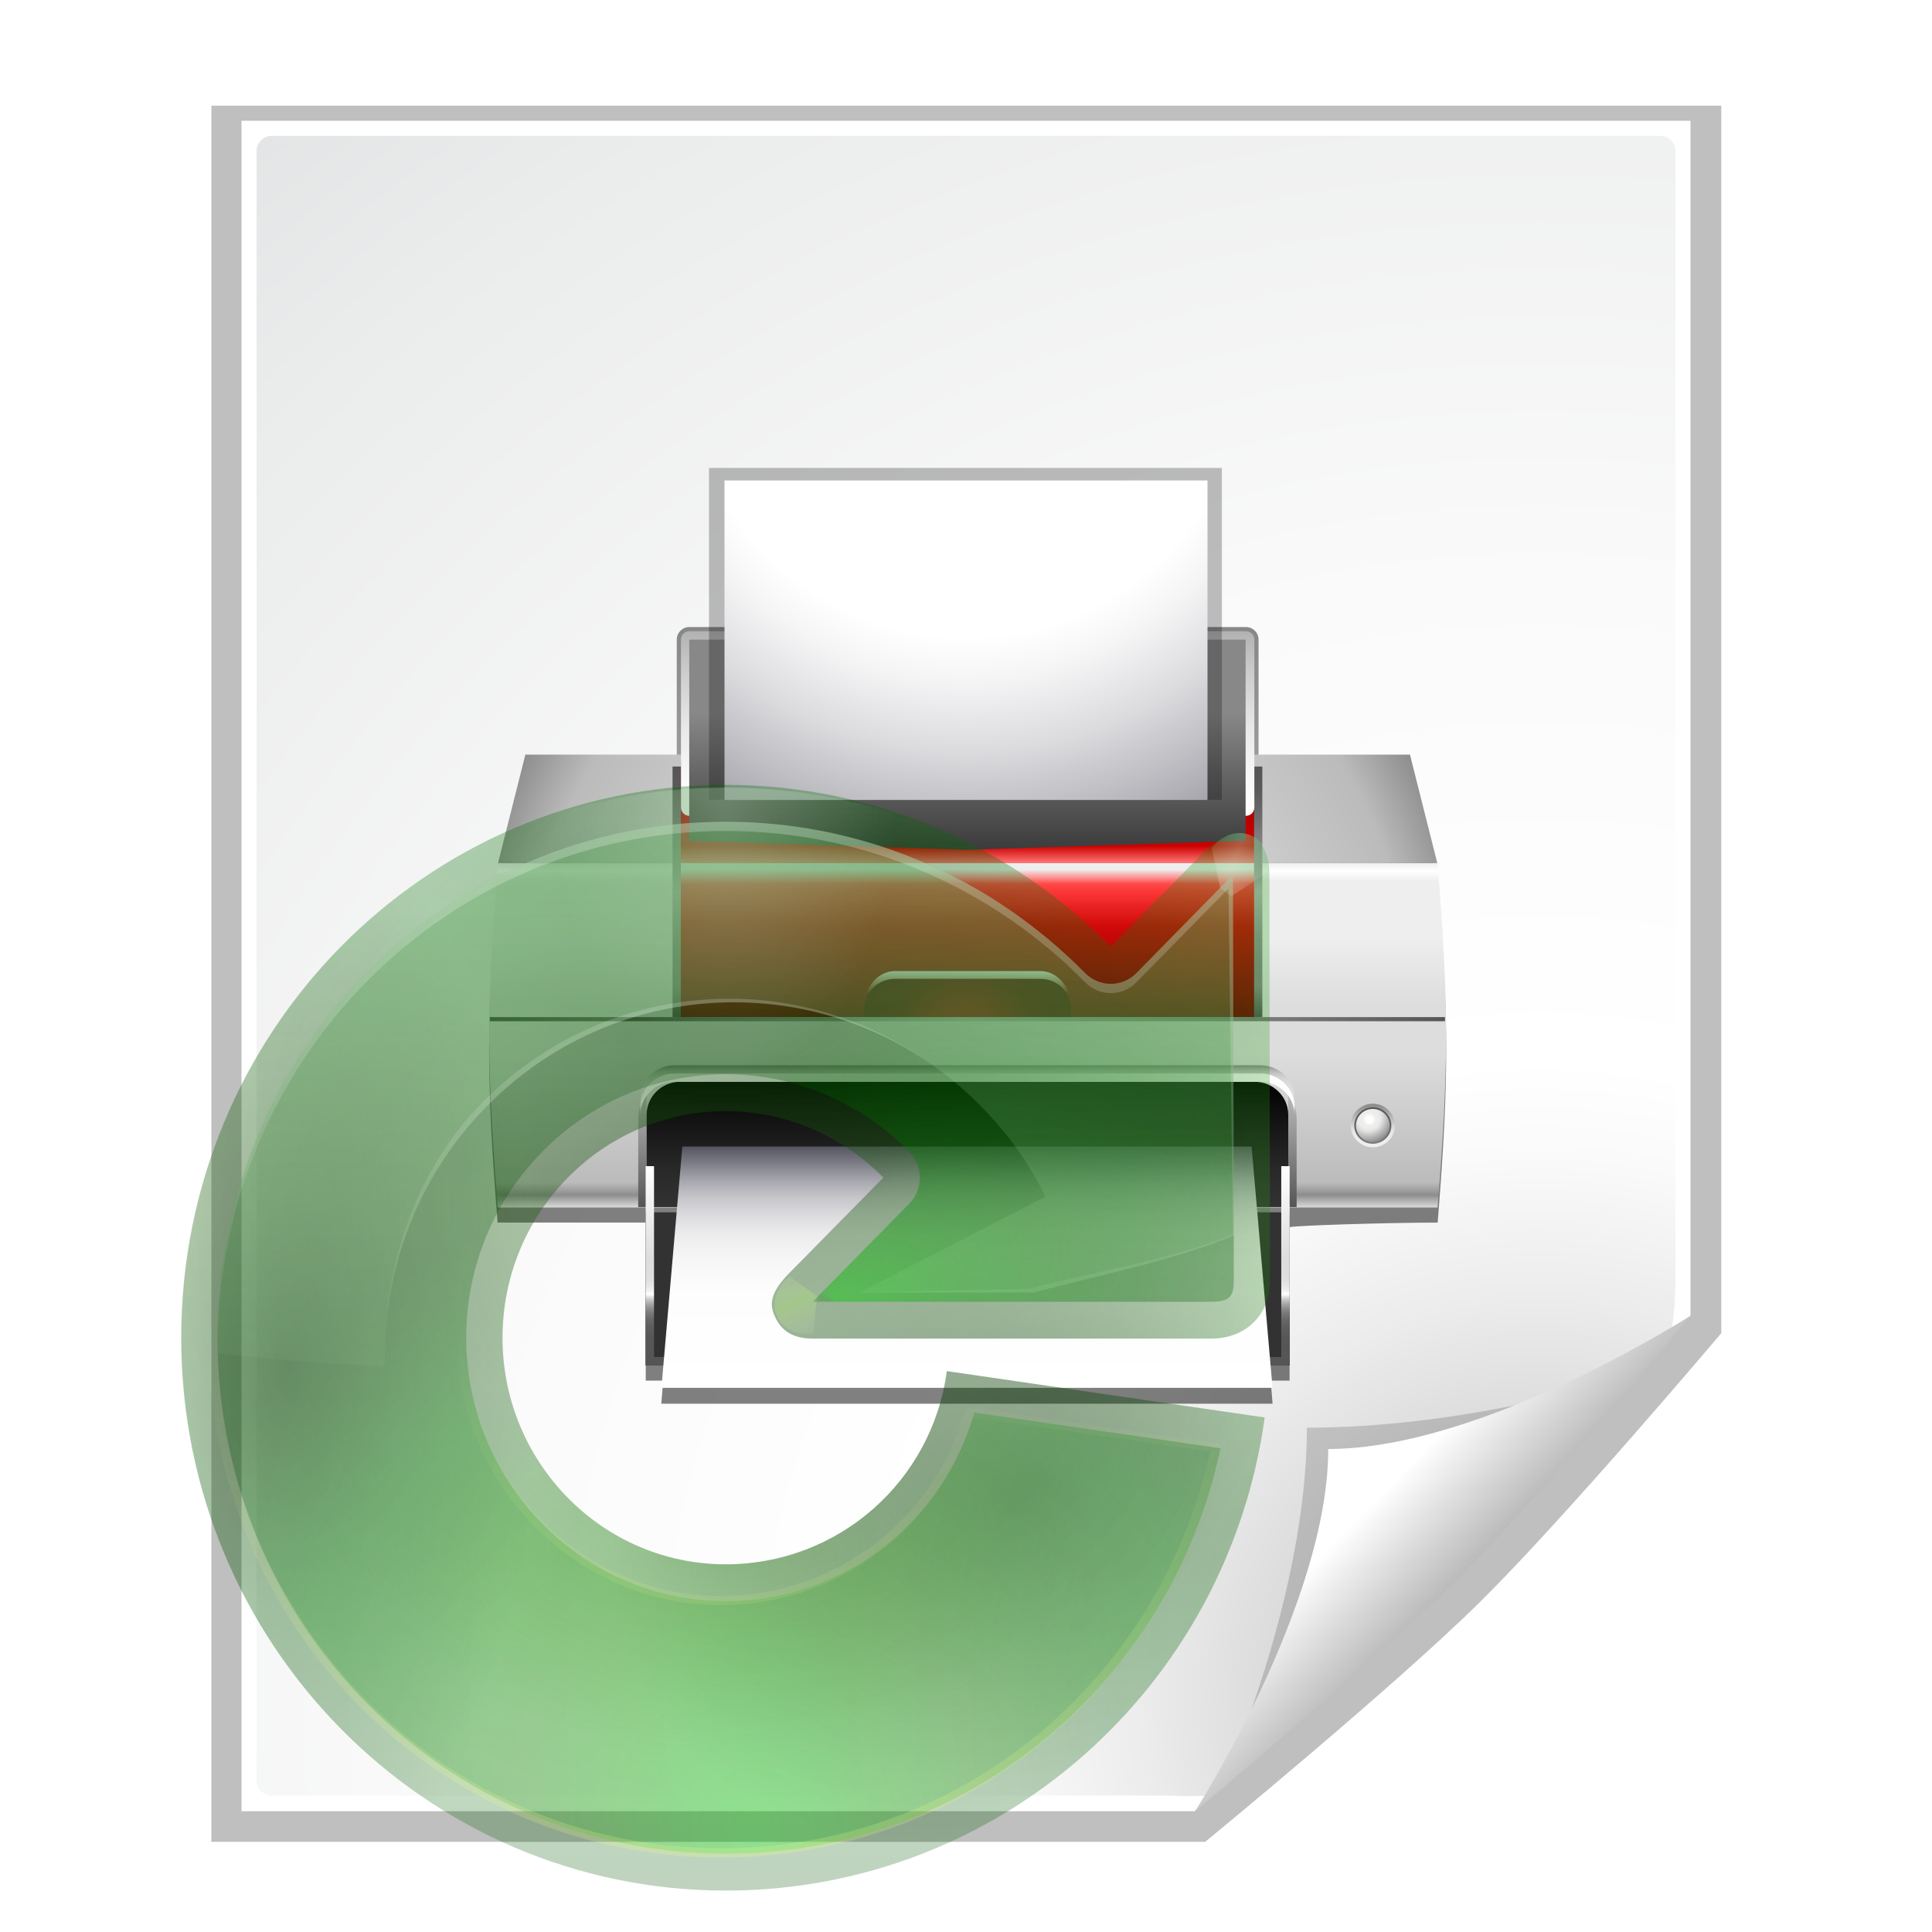 <?xml version="1.0" encoding="UTF-8" standalone="no"?>
<!-- Created with Inkscape (http://www.inkscape.org/) -->
<svg
   xmlns:dc="http://purl.org/dc/elements/1.1/"
   xmlns:cc="http://creativecommons.org/ns#"
   xmlns:rdf="http://www.w3.org/1999/02/22-rdf-syntax-ns#"
   xmlns:svg="http://www.w3.org/2000/svg"
   xmlns="http://www.w3.org/2000/svg"
   xmlns:xlink="http://www.w3.org/1999/xlink"
   xmlns:sodipodi="http://sodipodi.sourceforge.net/DTD/sodipodi-0.dtd"
   xmlns:inkscape="http://www.inkscape.org/namespaces/inkscape"
   width="128"
   height="128"
   id="svg2606"
   sodipodi:version="0.32"
   inkscape:version="0.46"
   version="1.0"
   sodipodi:docname="buffer-update_postscript.svg"
   inkscape:output_extension="org.inkscape.output.svg.inkscape"
   sodipodi:docbase="/home/david/sandbox"
   inkscape:export-filename="/home/juergen/.lyx-svn/images/buffer-update_ps.png"
   inkscape:export-xdpi="16.765888"
   inkscape:export-ydpi="16.765888">
  <defs
     id="defs2608">
    <linearGradient
       id="linearGradient3364">
      <stop
         id="stop3366"
         offset="0"
         style="stop-color:#f0ff80;stop-opacity:1" />
      <stop
         id="stop3368"
         offset="1"
         style="stop-color:#f0ff80;stop-opacity:0" />
    </linearGradient>
    <linearGradient
       inkscape:collect="always"
       xlink:href="#linearGradient3364"
       id="linearGradient3613"
       x1="208.594"
       y1="130.406"
       x2="208.594"
       y2="63.427"
       gradientUnits="userSpaceOnUse"
       gradientTransform="translate(-134.839,3.594)" />
    <linearGradient
       inkscape:collect="always"
       xlink:href="#linearGradient3260"
       id="linearGradient3581"
       gradientUnits="userSpaceOnUse"
       gradientTransform="matrix(0.601,0,0,0.61,9.549,49.617)"
       x1="75.094"
       y1="4.532"
       x2="75.094"
       y2="80.172" />
    <linearGradient
       id="linearGradient3340">
      <stop
         id="stop3342"
         offset="0"
         style="stop-color:#bfffbf;stop-opacity:1" />
      <stop
         id="stop3344"
         offset="1"
         style="stop-color:#bfffbf;stop-opacity:0" />
    </linearGradient>
    <linearGradient
       inkscape:collect="always"
       xlink:href="#linearGradient3340"
       id="linearGradient3548"
       x1="75.094"
       y1="4.532"
       x2="75.094"
       y2="80.172"
       gradientUnits="userSpaceOnUse"
       gradientTransform="matrix(0.601,0,0,0.61,9.546,49.615)" />
    <linearGradient
       inkscape:collect="always"
       id="linearGradient3528">
      <stop
         style="stop-color:#00ff00;stop-opacity:1"
         offset="0"
         id="stop3530" />
      <stop
         style="stop-color:#004d00;stop-opacity:0"
         offset="1"
         id="stop3532" />
    </linearGradient>
    <radialGradient
       inkscape:collect="always"
       xlink:href="#linearGradient3528"
       id="radialGradient3535"
       cx="99.726"
       cy="27.418"
       fx="64.69"
       fy="68.232"
       r="56"
       gradientUnits="userSpaceOnUse"
       gradientTransform="matrix(0.417,3.5816189e-2,-2.1787559e-2,0.262,29.949,66.025)" />
    <radialGradient
       gradientUnits="userSpaceOnUse"
       gradientTransform="matrix(0.979,0,0,0.973,133,20.876)"
       r="55.148"
       cy="-0.215"
       cx="48"
       id="radialGradient3325">
      <stop
         id="stop3327"
         style="stop-color:#00ff00"
         offset="0" />
      <stop
         id="stop3332"
         style="stop-color:#35AC1C"
         offset="0.355" />
      <stop
         id="stop3334"
         style="stop-color:#0F9508"
         offset="0.619" />
      <stop
         id="stop3336"
         style="stop-color:#008C00"
         offset="0.757" />
      <stop
         id="stop3338"
         style="stop-color:#004d00"
         offset="1" />
    </radialGradient>
    <radialGradient
       inkscape:collect="always"
       xlink:href="#radialGradient3325"
       id="radialGradient3524"
       cx="67.094"
       cy="116.906"
       fx="67.094"
       fy="116.906"
       r="56"
       gradientUnits="userSpaceOnUse"
       gradientTransform="matrix(0.769,0,0,0.78,-1.683,29.746)" />
    <linearGradient
       id="linearGradient3344">
      <stop
         id="stop3346"
         offset="0"
         style="stop-color:#baff63;stop-opacity:1;" />
      <stop
         id="stop3348"
         offset="1"
         style="stop-color:#ffffff;stop-opacity:0;" />
    </linearGradient>
    <linearGradient
       inkscape:collect="always"
       xlink:href="#linearGradient3344"
       id="linearGradient3771"
       gradientUnits="userSpaceOnUse"
       spreadMethod="reflect"
       x1="120.062"
       y1="12.569"
       x2="125.304"
       y2="14.444" />
    <linearGradient
       inkscape:collect="always"
       xlink:href="#linearGradient3260"
       id="linearGradient3676"
       x1="120.062"
       y1="12.569"
       x2="125.304"
       y2="14.444"
       gradientUnits="userSpaceOnUse"
       spreadMethod="reflect"
       gradientTransform="translate(2.161,3.594)" />
    <linearGradient
       id="linearGradient3260"
       inkscape:collect="always">
      <stop
         id="stop3262"
         offset="0"
         style="stop-color:#ffffff;stop-opacity:1;" />
      <stop
         id="stop3264"
         offset="1"
         style="stop-color:#ffffff;stop-opacity:0;" />
    </linearGradient>
    <radialGradient
       inkscape:collect="always"
       xlink:href="#linearGradient3260"
       id="radialGradient3767"
       cx="64.089"
       cy="7.411"
       fx="64.089"
       fy="7.411"
       r="59.995"
       gradientTransform="matrix(0.309,0,0,0.478,46.422,7.458)"
       gradientUnits="userSpaceOnUse" />
    <radialGradient
       inkscape:collect="always"
       xlink:href="#linearGradient3449"
       id="radialGradient3744"
       gradientUnits="userSpaceOnUse"
       gradientTransform="matrix(-1.4191697e-7,0.677,-0.639,-8.6114946e-8,103.513,48.147)"
       cx="46.254"
       cy="86.725"
       fx="46.254"
       fy="86.725"
       r="59.995" />
    <radialGradient
       inkscape:collect="always"
       xlink:href="#linearGradient3449"
       id="radialGradient3654"
       cx="-10.165"
       cy="66.906"
       fx="-10.165"
       fy="66.906"
       r="59.995"
       gradientTransform="matrix(0.276,-1.2841292e-8,2.7595429e-8,0.611,21.839,49.612)"
       gradientUnits="userSpaceOnUse" />
    <linearGradient
       id="linearGradient3449"
       inkscape:collect="always">
      <stop
         id="stop3451"
         offset="0"
         style="stop-color:#000000;stop-opacity:1;" />
      <stop
         id="stop3453"
         offset="1"
         style="stop-color:#000000;stop-opacity:0;" />
    </linearGradient>
    <radialGradient
       inkscape:collect="always"
       xlink:href="#linearGradient3449"
       id="radialGradient3658"
       gradientUnits="userSpaceOnUse"
       gradientTransform="matrix(0.161,0.318,-0.423,0.221,75.068,27.601)"
       cx="167.67"
       cy="80.405"
       fx="167.67"
       fy="80.405"
       r="59.995" />
    <linearGradient
       inkscape:collect="always"
       id="linearGradient3751">
      <stop
         style="stop-color:#53be2c;stop-opacity:1;"
         offset="0"
         id="stop3753" />
      <stop
         style="stop-color:#53be2c;stop-opacity:0;"
         offset="1"
         id="stop3755" />
    </linearGradient>
    <radialGradient
       inkscape:collect="always"
       xlink:href="#linearGradient3751"
       id="radialGradient3757"
       cx="66.015"
       cy="126.692"
       fx="66.015"
       fy="126.692"
       r="59.995"
       gradientTransform="matrix(0.406,0,0,0.219,21.285,74.647)"
       gradientUnits="userSpaceOnUse" />
    <radialGradient
       gradientUnits="userSpaceOnUse"
       gradientTransform="matrix(0.979,0,0,0.973,133,20.876)"
       r="55.148"
       cy="-0.215"
       cx="48"
       id="radialGradient3346">
      <stop
         id="stop3350"
         style="stop-color:#008c00"
         offset="0" />
      <stop
         id="stop3352"
         style="stop-color:#35AC1C"
         offset="0.355" />
      <stop
         id="stop3354"
         style="stop-color:#0F9508"
         offset="0.619" />
      <stop
         id="stop3356"
         style="stop-color:#008C00"
         offset="0.757" />
      <stop
         id="stop3358"
         style="stop-color:#004d00"
         offset="1" />
    </radialGradient>
    <linearGradient
       inkscape:collect="always"
       xlink:href="#radialGradient3346"
       id="linearGradient3516"
       x1="64.089"
       y1="9.679"
       x2="64.089"
       y2="123.906"
       gradientUnits="userSpaceOnUse"
       gradientTransform="matrix(0.601,0,0,0.61,9.546,49.615)" />
    <inkscape:perspective
       sodipodi:type="inkscape:persp3d"
       inkscape:vp_x="0 : 64 : 1"
       inkscape:vp_y="0 : 1000 : 0"
       inkscape:vp_z="128 : 64 : 1"
       inkscape:persp3d-origin="64 : 42.666667 : 1"
       id="perspective5783" />
    <radialGradient
       cx="62.849"
       cy="-17.076"
       r="89.637"
       id="XMLID_503_"
       gradientUnits="userSpaceOnUse">
      <stop
         style="stop-color:#ffffff;stop-opacity:1"
         offset="0"
         id="stop372" />
      <stop
         style="stop-color:#ffffff;stop-opacity:1"
         offset="0.456"
         id="stop374" />
      <stop
         style="stop-color:#f5f5f6;stop-opacity:1"
         offset="0.519"
         id="stop376" />
      <stop
         style="stop-color:#dbdbde;stop-opacity:1"
         offset="0.627"
         id="stop378" />
      <stop
         style="stop-color:#b0b0b6;stop-opacity:1"
         offset="0.764"
         id="stop380" />
      <stop
         style="stop-color:#888892;stop-opacity:1"
         offset="0.876"
         id="stop382" />
    </radialGradient>
    <radialGradient
       cx="112.791"
       cy="83.794"
       r="4.042"
       fx="113.269"
       fy="84.335"
       id="XMLID_957_"
       gradientUnits="userSpaceOnUse">
      <stop
         style="stop-color:#ffffff;stop-opacity:1"
         offset="0"
         id="stop3568" />
      <stop
         style="stop-color:#fdfdfd;stop-opacity:1"
         offset="0.104"
         id="stop3570" />
      <stop
         style="stop-color:#f6f6f4;stop-opacity:1"
         offset="0.163"
         id="stop3572" />
      <stop
         style="stop-color:#eeeeec;stop-opacity:1"
         offset="0.195"
         id="stop3574" />
      <stop
         style="stop-color:#ececea;stop-opacity:1"
         offset="0.329"
         id="stop3576" />
      <stop
         style="stop-color:#e3e3e3;stop-opacity:1"
         offset="0.405"
         id="stop3578" />
      <stop
         style="stop-color:#dddddd;stop-opacity:1"
         offset="0.438"
         id="stop3580" />
      <stop
         style="stop-color:#888888;stop-opacity:1"
         offset="0.864"
         id="stop3582" />
    </radialGradient>
    <radialGradient
       cx="113.926"
       cy="88.516"
       r="5.781"
       id="XMLID_956_"
       gradientUnits="userSpaceOnUse">
      <stop
         style="stop-color:#888888;stop-opacity:1"
         offset="0"
         id="stop3559" />
      <stop
         style="stop-color:#828282;stop-opacity:1"
         offset="0.105"
         id="stop3561" />
      <stop
         style="stop-color:#555555;stop-opacity:1"
         offset="1"
         id="stop3563" />
    </radialGradient>
    <linearGradient
       x1="113.62"
       y1="87.807"
       x2="113.62"
       y2="82.264"
       id="XMLID_955_"
       gradientUnits="userSpaceOnUse">
      <stop
         style="stop-color:#eeeeec;stop-opacity:1"
         offset="0"
         id="stop3546" />
      <stop
         style="stop-color:#ececea;stop-opacity:1"
         offset="0.241"
         id="stop3548" />
      <stop
         style="stop-color:#e3e3e3;stop-opacity:1"
         offset="0.379"
         id="stop3550" />
      <stop
         style="stop-color:#dddddd;stop-opacity:1"
         offset="0.438"
         id="stop3552" />
      <stop
         style="stop-color:#888888;stop-opacity:1"
         offset="1"
         id="stop3554" />
    </linearGradient>
    <linearGradient
       x1="62.848"
       y1="22.356"
       x2="62.848"
       y2="70.505"
       id="XMLID_502_"
       gradientUnits="userSpaceOnUse">
      <stop
         style="stop-color:#888888;stop-opacity:1"
         offset="0.035"
         id="stop365" />
      <stop
         style="stop-color:#323232;stop-opacity:1"
         offset="1"
         id="stop367" />
    </linearGradient>
    <linearGradient
       x1="62.849"
       y1="45.6"
       x2="62.849"
       y2="2.882"
       id="XMLID_501_"
       gradientUnits="userSpaceOnUse">
      <stop
         style="stop-color:#ffffff;stop-opacity:1"
         offset="0"
         id="stop346" />
      <stop
         style="stop-color:#f9f9f9;stop-opacity:1"
         offset="0.109"
         id="stop348" />
      <stop
         style="stop-color:#e9e9e9;stop-opacity:1"
         offset="0.252"
         id="stop350" />
      <stop
         style="stop-color:#cecece;stop-opacity:1"
         offset="0.412"
         id="stop352" />
      <stop
         style="stop-color:#a8a8a8;stop-opacity:1"
         offset="0.587"
         id="stop354" />
      <stop
         style="stop-color:#787878;stop-opacity:1"
         offset="0.772"
         id="stop356" />
      <stop
         style="stop-color:#3e3e3e;stop-opacity:1"
         offset="0.963"
         id="stop358" />
      <stop
         style="stop-color:#323232;stop-opacity:1"
         offset="1"
         id="stop360" />
    </linearGradient>
    <linearGradient
       x1="62.849"
       y1="118.868"
       x2="62.849"
       y2="88.93"
       id="XMLID_500_"
       gradientUnits="userSpaceOnUse">
      <stop
         style="stop-color:#ffffff;stop-opacity:1"
         offset="0"
         id="stop323" />
      <stop
         style="stop-color:#fdfdfd;stop-opacity:1"
         offset="0.396"
         id="stop325" />
      <stop
         style="stop-color:#f6f6f7;stop-opacity:1"
         offset="0.538"
         id="stop327" />
      <stop
         style="stop-color:#ebebec;stop-opacity:1"
         offset="0.64"
         id="stop329" />
      <stop
         style="stop-color:#dadadd;stop-opacity:1"
         offset="0.722"
         id="stop331" />
      <stop
         style="stop-color:#c4c4c9;stop-opacity:1"
         offset="0.792"
         id="stop333" />
      <stop
         style="stop-color:#a9a9b0;stop-opacity:1"
         offset="0.854"
         id="stop335" />
      <stop
         style="stop-color:#8a8a93;stop-opacity:1"
         offset="0.909"
         id="stop337" />
      <stop
         style="stop-color:#888892;stop-opacity:1"
         offset="0.911"
         id="stop339" />
      <stop
         style="stop-color:#55555f;stop-opacity:1"
         offset="1"
         id="stop341" />
    </linearGradient>
    <linearGradient
       x1="62.849"
       y1="114.405"
       x2="62.849"
       y2="89.456"
       id="XMLID_499_"
       gradientUnits="userSpaceOnUse">
      <stop
         style="stop-color:#555555;stop-opacity:1"
         offset="0"
         id="stop290" />
      <stop
         style="stop-color:#575757;stop-opacity:1"
         offset="0.143"
         id="stop292" />
      <stop
         style="stop-color:#5e5e5e;stop-opacity:1"
         offset="0.195"
         id="stop294" />
      <stop
         style="stop-color:#696969;stop-opacity:1"
         offset="0.232"
         id="stop296" />
      <stop
         style="stop-color:#7a7a7a;stop-opacity:1"
         offset="0.262"
         id="stop298" />
      <stop
         style="stop-color:#909090;stop-opacity:1"
         offset="0.287"
         id="stop300" />
      <stop
         style="stop-color:#acacac;stop-opacity:1"
         offset="0.31"
         id="stop302" />
      <stop
         style="stop-color:#cccccc;stop-opacity:1"
         offset="0.331"
         id="stop304" />
      <stop
         style="stop-color:#f0f0f0;stop-opacity:1"
         offset="0.349"
         id="stop306" />
      <stop
         style="stop-color:#ffffff;stop-opacity:1"
         offset="0.355"
         id="stop308" />
      <stop
         style="stop-color:#f1f1f1;stop-opacity:1"
         offset="0.372"
         id="stop310" />
      <stop
         style="stop-color:#e6e6e6;stop-opacity:1"
         offset="0.398"
         id="stop312" />
      <stop
         style="stop-color:#dfdfdf;stop-opacity:1"
         offset="0.433"
         id="stop314" />
      <stop
         style="stop-color:#dddddd;stop-opacity:1"
         offset="0.533"
         id="stop316" />
      <stop
         style="stop-color:#ffffff;stop-opacity:1"
         offset="1"
         id="stop318" />
    </linearGradient>
    <linearGradient
       x1="21.881"
       y1="81.052"
       x2="103.816"
       y2="81.052"
       id="XMLID_498_"
       gradientUnits="userSpaceOnUse">
      <stop
         style="stop-color:#ffffff;stop-opacity:1"
         offset="0"
         id="stop277" />
      <stop
         style="stop-color:#f6f6f6;stop-opacity:1"
         offset="0.192"
         id="stop279" />
      <stop
         style="stop-color:#dddddd;stop-opacity:1"
         offset="0.5"
         id="stop281" />
      <stop
         style="stop-color:#ffffff;stop-opacity:1"
         offset="1"
         id="stop283" />
    </linearGradient>
    <linearGradient
       x1="62.849"
       y1="95.409"
       x2="62.849"
       y2="79.477"
       id="XMLID_497_"
       gradientUnits="userSpaceOnUse">
      <stop
         style="stop-color:#323232;stop-opacity:1"
         offset="0"
         id="stop266" />
      <stop
         style="stop-color:#292929;stop-opacity:1"
         offset="0.288"
         id="stop268" />
      <stop
         style="stop-color:#0f0f0f;stop-opacity:1"
         offset="0.766"
         id="stop270" />
      <stop
         style="stop-color:#000000;stop-opacity:1"
         offset="1"
         id="stop272" />
    </linearGradient>
    <linearGradient
       x1="103.519"
       y1="95.409"
       x2="103.519"
       y2="80.879"
       id="XMLID_496_"
       gradientUnits="userSpaceOnUse">
      <stop
         style="stop-color:#555555;stop-opacity:1"
         offset="0"
         id="stop259" />
      <stop
         style="stop-color:#bbbbbb;stop-opacity:1"
         offset="1"
         id="stop261" />
    </linearGradient>
    <linearGradient
       x1="22.179"
       y1="95.409"
       x2="22.179"
       y2="80.879"
       id="XMLID_495_"
       gradientUnits="userSpaceOnUse">
      <stop
         style="stop-color:#555555;stop-opacity:1"
         offset="0"
         id="stop252" />
      <stop
         style="stop-color:#bbbbbb;stop-opacity:1"
         offset="1"
         id="stop254" />
    </linearGradient>
    <linearGradient
       x1="62.849"
       y1="77.376"
       x2="62.849"
       y2="82.627"
       id="XMLID_494_"
       gradientUnits="userSpaceOnUse">
      <stop
         style="stop-color:#888888;stop-opacity:1"
         offset="0"
         id="stop233" />
      <stop
         style="stop-color:#919191;stop-opacity:1"
         offset="0.022"
         id="stop235" />
      <stop
         style="stop-color:#adadad;stop-opacity:1"
         offset="0.102"
         id="stop237" />
      <stop
         style="stop-color:#c2c2c2;stop-opacity:1"
         offset="0.189"
         id="stop239" />
      <stop
         style="stop-color:#d1d1d1;stop-opacity:1"
         offset="0.285"
         id="stop241" />
      <stop
         style="stop-color:#dadada;stop-opacity:1"
         offset="0.397"
         id="stop243" />
      <stop
         style="stop-color:#dddddd;stop-opacity:1"
         offset="0.562"
         id="stop245" />
    </linearGradient>
    <linearGradient
       x1="3.04"
       y1="71.511"
       x2="122.657"
       y2="71.511"
       id="XMLID_493_"
       gradientUnits="userSpaceOnUse">
      <stop
         style="stop-color:#323232;stop-opacity:1"
         offset="0"
         id="stop222" />
      <stop
         style="stop-color:#bbbbbb;stop-opacity:1"
         offset="0.5"
         id="stop224" />
      <stop
         style="stop-color:#555555;stop-opacity:1"
         offset="1"
         id="stop226" />
    </linearGradient>
    <radialGradient
       cx="62.499"
       cy="74.399"
       r="13.655"
       id="XMLID_492_"
       gradientUnits="userSpaceOnUse">
      <stop
         style="stop-color:#c10909;stop-opacity:1;"
         offset="0"
         id="stop203" />
      <stop
         style="stop-color:#600000;stop-opacity:1;"
         offset="0.663"
         id="stop207" />
      <stop
         style="stop-color:#540000;stop-opacity:1;"
         offset="1"
         id="stop215" />
    </radialGradient>
    <linearGradient
       x1="62.848"
       y1="65.362"
       x2="62.848"
       y2="71.182"
       id="XMLID_491_"
       gradientUnits="userSpaceOnUse">
      <stop
         style="stop-color:#ffffff;stop-opacity:1;"
         offset="0"
         id="stop196" />
      <stop
         style="stop-color:#ffffff;stop-opacity:0;"
         offset="1"
         id="stop198" />
    </linearGradient>
    <linearGradient
       x1="99.265"
       y1="71.248"
       x2="99.265"
       y2="39.386"
       id="XMLID_490_"
       gradientUnits="userSpaceOnUse">
      <stop
         style="stop-color:#555555;stop-opacity:1"
         offset="0.006"
         id="stop171" />
      <stop
         style="stop-color:#888888;stop-opacity:1"
         offset="0.118"
         id="stop173" />
      <stop
         style="stop-color:#8c8c8c;stop-opacity:1"
         offset="0.221"
         id="stop175" />
      <stop
         style="stop-color:#999999;stop-opacity:1"
         offset="0.334"
         id="stop177" />
      <stop
         style="stop-color:#afafaf;stop-opacity:1"
         offset="0.449"
         id="stop179" />
      <stop
         style="stop-color:#bbbbbb;stop-opacity:1"
         offset="0.5"
         id="stop181" />
      <stop
         style="stop-color:#a7a7a7;stop-opacity:1"
         offset="0.561"
         id="stop183" />
      <stop
         style="stop-color:#848484;stop-opacity:1"
         offset="0.688"
         id="stop185" />
      <stop
         style="stop-color:#6a6a6a;stop-opacity:1"
         offset="0.807"
         id="stop187" />
      <stop
         style="stop-color:#5a5a5a;stop-opacity:1"
         offset="0.915"
         id="stop189" />
      <stop
         style="stop-color:#555555;stop-opacity:1"
         offset="1"
         id="stop191" />
    </linearGradient>
    <linearGradient
       x1="26.433"
       y1="71.248"
       x2="26.433"
       y2="39.386"
       id="XMLID_489_"
       gradientUnits="userSpaceOnUse">
      <stop
         style="stop-color:#555555;stop-opacity:1"
         offset="0.006"
         id="stop144" />
      <stop
         style="stop-color:#888888;stop-opacity:1"
         offset="0.118"
         id="stop146" />
      <stop
         style="stop-color:#8c8c8c;stop-opacity:1"
         offset="0.221"
         id="stop148" />
      <stop
         style="stop-color:#999999;stop-opacity:1"
         offset="0.334"
         id="stop150" />
      <stop
         style="stop-color:#afafaf;stop-opacity:1"
         offset="0.449"
         id="stop152" />
      <stop
         style="stop-color:#bbbbbb;stop-opacity:1"
         offset="0.5"
         id="stop154" />
      <stop
         style="stop-color:#a7a7a7;stop-opacity:1"
         offset="0.561"
         id="stop156" />
      <stop
         style="stop-color:#848484;stop-opacity:1"
         offset="0.688"
         id="stop158" />
      <stop
         style="stop-color:#6a6a6a;stop-opacity:1"
         offset="0.807"
         id="stop160" />
      <stop
         style="stop-color:#5a5a5a;stop-opacity:1"
         offset="0.915"
         id="stop162" />
      <stop
         style="stop-color:#555555;stop-opacity:1"
         offset="1"
         id="stop164" />
    </linearGradient>
    <linearGradient
       x1="62.814"
       y1="78.669"
       x2="62.814"
       y2="59.097"
       id="XMLID_488_"
       gradientUnits="userSpaceOnUse"
       gradientTransform="matrix(-1,0,0,-1,125.63,110.772)">
      <stop
         style="stop-color:#640000;stop-opacity:1;"
         offset="0"
         id="stop117" />
      <stop
         style="stop-color:#aa0000;stop-opacity:1;"
         offset="0.592"
         id="stop121" />
      <stop
         style="stop-color:#cd0000;stop-opacity:1;"
         offset="0.888"
         id="stop133" />
      <stop
         style="stop-color:#ff7777;stop-opacity:1;"
         offset="1"
         id="stop135" />
    </linearGradient>
    <linearGradient
       x1="62.815"
       y1="71.248"
       x2="62.815"
       y2="51.676"
       id="XMLID_487_"
       gradientUnits="userSpaceOnUse">
      <stop
         style="stop-color:#700202;stop-opacity:1;"
         offset="0"
         id="stop94" />
      <stop
         id="stop8040"
         offset="0.296"
         style="stop-color:#a00505;stop-opacity:1;" />
      <stop
         style="stop-color:#d10909;stop-opacity:1;"
         offset="0.592"
         id="stop98" />
      <stop
         style="stop-color:#fb3737;stop-opacity:1;"
         offset="0.817"
         id="stop102" />
      <stop
         style="stop-color:#ff4949;stop-opacity:1;"
         offset="0.866"
         id="stop106" />
      <stop
         style="stop-color:#ff7070;stop-opacity:1;"
         offset="0.887"
         id="stop108" />
      <stop
         style="stop-color:#eeeeee;stop-opacity:1"
         offset="0.959"
         id="stop112" />
    </linearGradient>
    <radialGradient
       cx="62.849"
       cy="71.596"
       r="67.113"
       id="XMLID_486_"
       gradientUnits="userSpaceOnUse">
      <stop
         style="stop-color:#eeeeee;stop-opacity:1"
         offset="0"
         id="stop81" />
      <stop
         style="stop-color:#e5e5e5;stop-opacity:1"
         offset="0.238"
         id="stop83" />
      <stop
         style="stop-color:#cbcbcb;stop-opacity:1"
         offset="0.634"
         id="stop85" />
      <stop
         style="stop-color:#bbbbbb;stop-opacity:1"
         offset="0.84"
         id="stop87" />
      <stop
         style="stop-color:#888888;stop-opacity:1"
         offset="0.97"
         id="stop89" />
    </radialGradient>
    <linearGradient
       x1="62.849"
       y1="95.409"
       x2="62.849"
       y2="51.64"
       id="XMLID_483_"
       gradientUnits="userSpaceOnUse">
      <stop
         style="stop-color:#d8d8d8;stop-opacity:1;"
         offset="0"
         id="stop44" />
      <stop
         id="stop14505"
         offset="0.035"
         style="stop-color:#8d8d8d;stop-opacity:1;" />
      <stop
         style="stop-color:#bbbbbb;stop-opacity:1"
         offset="0.071"
         id="stop46" />
      <stop
         style="stop-color:#dddddd;stop-opacity:1"
         offset="0.444"
         id="stop48" />
      <stop
         style="stop-color:#dddddd;stop-opacity:1"
         offset="0.592"
         id="stop50" />
      <stop
         style="stop-color:#eeeeee;stop-opacity:1"
         offset="0.781"
         id="stop52" />
      <stop
         style="stop-color:#eeeeee;stop-opacity:1"
         offset="0.928"
         id="stop54" />
      <stop
         style="stop-color:#eeeeee;stop-opacity:1"
         offset="0.947"
         id="stop56" />
      <stop
         style="stop-color:#ffffff;stop-opacity:1"
         offset="0.976"
         id="stop58" />
      <stop
         style="stop-color:#eeeeee;stop-opacity:1"
         offset="1"
         id="stop60" />
    </linearGradient>
    <linearGradient
       x1="62.85"
       y1="77.138"
       x2="62.85"
       y2="71.171"
       id="XMLID_482_"
       gradientUnits="userSpaceOnUse">
      <stop
         style="stop-color:#000000;stop-opacity:1"
         offset="0.367"
         id="stop35" />
      <stop
         style="stop-color:#ffffff;stop-opacity:1"
         offset="1"
         id="stop37" />
    </linearGradient>
    <linearGradient
       x1="62.849"
       y1="22.49"
       x2="62.849"
       y2="65.209"
       id="XMLID_481_"
       gradientUnits="userSpaceOnUse">
      <stop
         style="stop-color:#888888;stop-opacity:1"
         offset="0"
         id="stop28" />
      <stop
         style="stop-color:#bbbbbb;stop-opacity:1"
         offset="1"
         id="stop30" />
    </linearGradient>
    <linearGradient
       id="linearGradient10207">
      <stop
         style="stop-color:#a2a2a2;stop-opacity:1;"
         offset="0"
         id="stop10209" />
      <stop
         style="stop-color:#ffffff;stop-opacity:1;"
         offset="1"
         id="stop10211" />
    </linearGradient>
    <radialGradient
       id="XMLID_8_"
       cx="102"
       cy="112.305"
       r="139.559"
       gradientUnits="userSpaceOnUse">
      <stop
         offset="0"
         style="stop-color:#b7b8b9;stop-opacity:1;"
         id="stop41" />
      <stop
         offset="0.189"
         style="stop-color:#ECECEC"
         id="stop47" />
      <stop
         offset="0.257"
         style="stop-color:#FAFAFA"
         id="stop49" />
      <stop
         offset="0.301"
         style="stop-color:#FFFFFF"
         id="stop51" />
      <stop
         offset="0.531"
         style="stop-color:#FAFAFA"
         id="stop53" />
      <stop
         offset="0.845"
         style="stop-color:#EBECEC"
         id="stop55" />
      <stop
         offset="1"
         style="stop-color:#E1E2E3"
         id="stop57" />
    </radialGradient>
    <filter
       inkscape:collect="always"
       x="-0.192"
       width="1.384"
       y="-0.192"
       height="1.384"
       id="filter6697">
      <feGaussianBlur
         inkscape:collect="always"
         stdDeviation="1.945"
         id="feGaussianBlur6699" />
    </filter>
    <clipPath
       clipPathUnits="userSpaceOnUse"
       id="clipPath7084">
      <path
         style="fill:#000000;fill-opacity:1;fill-rule:evenodd;stroke:none;stroke-width:1px;stroke-linecap:butt;stroke-linejoin:miter;stroke-opacity:1"
         d="M 72,88 L 40,120 L 32,120 L 32,80 L 72,80 L 72,88 z"
         id="path7086" />
    </clipPath>
    <radialGradient
       inkscape:collect="always"
       xlink:href="#XMLID_8_"
       id="radialGradient9437"
       gradientUnits="userSpaceOnUse"
       gradientTransform="matrix(1,0,0,1,2e-6,3.0160848e-3)"
       cx="102"
       cy="112.305"
       r="139.559" />
    <linearGradient
       inkscape:collect="always"
       xlink:href="#linearGradient10207"
       id="linearGradient10213"
       x1="98.617"
       y1="106.414"
       x2="91.229"
       y2="99.255"
       gradientUnits="userSpaceOnUse" />
    <filter
       inkscape:collect="always"
       id="filter2770">
      <feGaussianBlur
         inkscape:collect="always"
         stdDeviation="2.079"
         id="feGaussianBlur2772" />
    </filter>
    <linearGradient
       inkscape:collect="always"
       xlink:href="#XMLID_488_"
       id="linearGradient10577"
       gradientUnits="userSpaceOnUse"
       gradientTransform="matrix(-1,0,0,-1,125.63,110.772)"
       x1="62.814"
       y1="78.669"
       x2="62.814"
       y2="59.097" />
    <linearGradient
       inkscape:collect="always"
       xlink:href="#XMLID_489_"
       id="linearGradient10579"
       gradientUnits="userSpaceOnUse"
       x1="26.433"
       y1="71.248"
       x2="26.433"
       y2="39.386" />
    <linearGradient
       inkscape:collect="always"
       xlink:href="#XMLID_490_"
       id="linearGradient10581"
       gradientUnits="userSpaceOnUse"
       x1="99.265"
       y1="71.248"
       x2="99.265"
       y2="39.386" />
    <linearGradient
       inkscape:collect="always"
       xlink:href="#XMLID_493_"
       id="linearGradient10587"
       gradientUnits="userSpaceOnUse"
       x1="3.04"
       y1="71.511"
       x2="122.657"
       y2="71.511" />
    <linearGradient
       inkscape:collect="always"
       xlink:href="#XMLID_494_"
       id="linearGradient10589"
       gradientUnits="userSpaceOnUse"
       x1="62.849"
       y1="77.376"
       x2="62.849"
       y2="82.627" />
    <linearGradient
       inkscape:collect="always"
       xlink:href="#XMLID_495_"
       id="linearGradient10591"
       gradientUnits="userSpaceOnUse"
       x1="22.179"
       y1="95.409"
       x2="22.179"
       y2="80.879" />
    <linearGradient
       inkscape:collect="always"
       xlink:href="#XMLID_496_"
       id="linearGradient10593"
       gradientUnits="userSpaceOnUse"
       x1="103.519"
       y1="95.409"
       x2="103.519"
       y2="80.879" />
    <linearGradient
       inkscape:collect="always"
       xlink:href="#XMLID_497_"
       id="linearGradient10595"
       gradientUnits="userSpaceOnUse"
       x1="62.849"
       y1="95.409"
       x2="62.849"
       y2="79.477" />
    <linearGradient
       inkscape:collect="always"
       xlink:href="#XMLID_498_"
       id="linearGradient10597"
       gradientUnits="userSpaceOnUse"
       x1="21.881"
       y1="81.052"
       x2="103.816"
       y2="81.052" />
    <linearGradient
       inkscape:collect="always"
       xlink:href="#XMLID_500_"
       id="linearGradient10601"
       gradientUnits="userSpaceOnUse"
       x1="62.849"
       y1="118.868"
       x2="62.849"
       y2="88.93" />
    <linearGradient
       inkscape:collect="always"
       xlink:href="#XMLID_502_"
       id="linearGradient10605"
       gradientUnits="userSpaceOnUse"
       x1="62.848"
       y1="31.132"
       x2="62.848"
       y2="49.129" />
    <linearGradient
       inkscape:collect="always"
       xlink:href="#XMLID_955_"
       id="linearGradient10607"
       gradientUnits="userSpaceOnUse"
       gradientTransform="translate(1.152,2.15)"
       x1="113.62"
       y1="87.807"
       x2="113.62"
       y2="82.264" />
    <radialGradient
       inkscape:collect="always"
       xlink:href="#XMLID_956_"
       id="radialGradient10609"
       gradientUnits="userSpaceOnUse"
       cx="113.926"
       cy="88.516"
       r="5.781" />
    <radialGradient
       inkscape:collect="always"
       xlink:href="#XMLID_957_"
       id="radialGradient10611"
       gradientUnits="userSpaceOnUse"
       cx="112.791"
       cy="83.794"
       fx="113.269"
       fy="84.335"
       r="4.042" />
    <filter
       inkscape:collect="always"
       id="filter12556">
      <feGaussianBlur
         inkscape:collect="always"
         stdDeviation="1.025"
         id="feGaussianBlur12558" />
    </filter>
    <radialGradient
       inkscape:collect="always"
       xlink:href="#XMLID_503_"
       id="radialGradient2476"
       gradientUnits="userSpaceOnUse"
       gradientTransform="matrix(0.469,0,0,0.496,34.545,30.403)"
       cx="62.849"
       cy="-17.076"
       r="89.637" />
    <linearGradient
       inkscape:collect="always"
       xlink:href="#XMLID_501_"
       id="linearGradient2485"
       gradientUnits="userSpaceOnUse"
       gradientTransform="matrix(0.529,0,0,0.529,30.848,29.917)"
       x1="62.849"
       y1="45.6"
       x2="62.849"
       y2="2.882" />
    <linearGradient
       inkscape:collect="always"
       xlink:href="#XMLID_499_"
       id="linearGradient2489"
       gradientUnits="userSpaceOnUse"
       gradientTransform="matrix(0.529,0,0,0.529,30.848,29.917)"
       x1="62.849"
       y1="114.405"
       x2="62.849"
       y2="89.456" />
    <radialGradient
       inkscape:collect="always"
       xlink:href="#XMLID_492_"
       id="radialGradient2530"
       gradientUnits="userSpaceOnUse"
       gradientTransform="matrix(0.529,0,0,0.521,30.848,30.265)"
       cx="62.499"
       cy="74.399"
       r="13.655" />
    <linearGradient
       inkscape:collect="always"
       xlink:href="#XMLID_491_"
       id="linearGradient2533"
       gradientUnits="userSpaceOnUse"
       gradientTransform="matrix(0.529,0,0,0.521,30.848,30.265)"
       x1="62.848"
       y1="65.362"
       x2="62.848"
       y2="68.272" />
    <linearGradient
       inkscape:collect="always"
       xlink:href="#XMLID_487_"
       id="linearGradient2566"
       gradientUnits="userSpaceOnUse"
       gradientTransform="matrix(0.529,0,0,0.521,30.848,30.265)"
       x1="62.815"
       y1="71.248"
       x2="62.815"
       y2="51.676" />
    <radialGradient
       inkscape:collect="always"
       xlink:href="#XMLID_486_"
       id="radialGradient2569"
       gradientUnits="userSpaceOnUse"
       gradientTransform="matrix(0.529,0,0,0.587,30.848,26.893)"
       cx="62.849"
       cy="71.596"
       r="67.113" />
    <linearGradient
       inkscape:collect="always"
       xlink:href="#XMLID_483_"
       id="linearGradient2581"
       gradientUnits="userSpaceOnUse"
       gradientTransform="matrix(0.529,0,0,0.521,30.848,30.265)"
       x1="62.849"
       y1="95.409"
       x2="62.849"
       y2="51.64" />
    <linearGradient
       inkscape:collect="always"
       xlink:href="#XMLID_482_"
       id="linearGradient2584"
       gradientUnits="userSpaceOnUse"
       gradientTransform="matrix(0.529,0,0,0.521,30.848,30.265)"
       x1="62.85"
       y1="77.138"
       x2="62.85"
       y2="71.171" />
    <linearGradient
       inkscape:collect="always"
       xlink:href="#XMLID_481_"
       id="linearGradient2587"
       gradientUnits="userSpaceOnUse"
       gradientTransform="matrix(0.529,0,0,0.529,30.848,29.917)"
       x1="62.849"
       y1="22.49"
       x2="62.849"
       y2="65.209" />
    <filter
       inkscape:collect="always"
       id="filter3621">
      <feGaussianBlur
         inkscape:collect="always"
         stdDeviation="1.054"
         id="feGaussianBlur3623" />
    </filter>
    <filter
       inkscape:collect="always"
       id="filter6359">
      <feGaussianBlur
         inkscape:collect="always"
         stdDeviation="0.327"
         id="feGaussianBlur6361" />
    </filter>
    <filter
       inkscape:collect="always"
       id="filter6363">
      <feGaussianBlur
         inkscape:collect="always"
         stdDeviation="0.327"
         id="feGaussianBlur6365" />
    </filter>
    <filter
       inkscape:collect="always"
       id="filter6367">
      <feGaussianBlur
         inkscape:collect="always"
         stdDeviation="0.327"
         id="feGaussianBlur6369" />
    </filter>
    <filter
       inkscape:collect="always"
       id="filter6371">
      <feGaussianBlur
         inkscape:collect="always"
         stdDeviation="0.327"
         id="feGaussianBlur6373" />
    </filter>
    <filter
       inkscape:collect="always"
       id="filter6375">
      <feGaussianBlur
         inkscape:collect="always"
         stdDeviation="0.327"
         id="feGaussianBlur6377" />
    </filter>
    <filter
       inkscape:collect="always"
       id="filter6379">
      <feGaussianBlur
         inkscape:collect="always"
         stdDeviation="0.54"
         id="feGaussianBlur6381" />
    </filter>
    <filter
       inkscape:collect="always"
       id="filter6383"
       x="-0.208"
       width="1.415"
       y="-0.189"
       height="1.378">
      <feGaussianBlur
         inkscape:collect="always"
         stdDeviation="0.54"
         id="feGaussianBlur6385" />
    </filter>
    <filter
       inkscape:collect="always"
       id="filter6387"
       x="-0.278"
       width="1.556"
       y="-0.204"
       height="1.409">
      <feGaussianBlur
         inkscape:collect="always"
         stdDeviation="0.54"
         id="feGaussianBlur6389" />
    </filter>
    <filter
       inkscape:collect="always"
       id="filter6391">
      <feGaussianBlur
         inkscape:collect="always"
         stdDeviation="0.327"
         id="feGaussianBlur6393" />
    </filter>
    <filter
       inkscape:collect="always"
       id="filter6395">
      <feGaussianBlur
         inkscape:collect="always"
         stdDeviation="0.327"
         id="feGaussianBlur6397" />
    </filter>
    <filter
       inkscape:collect="always"
       id="filter6399">
      <feGaussianBlur
         inkscape:collect="always"
         stdDeviation="0.327"
         id="feGaussianBlur6401" />
    </filter>
    <filter
       inkscape:collect="always"
       id="filter6403">
      <feGaussianBlur
         inkscape:collect="always"
         stdDeviation="0.327"
         id="feGaussianBlur6405" />
    </filter>
    <filter
       inkscape:collect="always"
       id="filter6407">
      <feGaussianBlur
         inkscape:collect="always"
         stdDeviation="0.54"
         id="feGaussianBlur6409" />
    </filter>
  </defs>
  <sodipodi:namedview
     id="base"
     pagecolor="#ffffff"
     bordercolor="#666666"
     borderopacity="1.0"
     inkscape:pageopacity="0.0"
     inkscape:pageshadow="2"
     inkscape:zoom="4"
     inkscape:cx="64"
     inkscape:cy="65.798844"
     inkscape:document-units="px"
     inkscape:current-layer="layer1"
     width="128px"
     height="128px"
     showgrid="true"
     inkscape:grid-points="true"
     showguides="true"
     inkscape:guide-bbox="true"
     inkscape:window-width="1016"
     inkscape:window-height="729"
     inkscape:window-x="0"
     inkscape:window-y="265">
    <inkscape:grid
       id="GridFromPre046Settings"
       type="xygrid"
       originx="0px"
       originy="0px"
       spacingx="4px"
       spacingy="4px"
       color="#0000ff"
       empcolor="#0000ff"
       opacity="0.2"
       empopacity="0.4"
       empspacing="2" />
  </sodipodi:namedview>
  <g
     inkscape:label="Livello 1"
     inkscape:groupmode="layer"
     id="layer1">
    <path
       style="opacity:0.5;fill:#000000;fill-opacity:1;filter:url(#filter2770)"
       d="M 16,8 L 16,120 C 16,120 79.156,120 79.156,120 L 79.188,120 C 79.188,120 91.094,110.094 96.594,104.594 C 102.094,99.094 112,87.188 112,87.188 L 112,87.156 L 112,8 L 16,8 z"
       id="path7865"
       sodipodi:nodetypes="csccscccc"
       transform="matrix(1.042,0,0,1.027,-2.667,-1.214)" />
    <path
       style="fill:#ffffff;fill-opacity:1"
       d="M 16,8 L 16,120 C 16,120 79.146,120 79.146,120 L 112,87.146 L 112,8 L 16,8 z"
       id="path34"
       sodipodi:nodetypes="cccccc" />
    <path
       style="fill:url(#radialGradient9437);fill-opacity:1"
       d="M 18,9 C 17.449,9 17,9.449 17,10 L 17,117.964 C 17,118.515 17.449,118.963 18,118.963 L 77.172,118.963 C 77.435,118.963 79.935,119.081 80.121,118.894 L 110.707,88.094 C 110.894,87.907 111,85.409 111,85.147 L 111,10 C 111,9.449 110.552,9 110,9 L 18,9 z"
       id="path59"
       sodipodi:nodetypes="ccccccccccc" />
    <path
       style="fill:#000000;fill-opacity:1;filter:url(#filter3621);opacity:0.7"
       d="M 34.812,51 C 34.208,53.396 33.604,55.792 33,58.188 C 32.99,58.188 32.979,58.188 32.969,58.188 C 32.216,67.603 32.216,71.584 32.969,81 C 36.239,81 39.511,81 42.781,81 C 42.781,81.103 42.781,91.017 42.781,91.469 C 42.796,91.469 43.864,91.469 43.938,91.469 L 43.812,93 L 84.312,93 L 84.188,91.469 C 84.272,91.469 85.422,91.469 85.438,91.469 C 85.438,91.017 85.438,81.764 85.438,81.312 C 85.438,81.202 91.98,81 95.25,81 C 96.003,71.585 96.003,67.603 95.25,58.188 C 95.24,58.188 95.229,58.188 95.219,58.188 C 94.614,55.792 94.011,53.396 93.406,51 C 73.871,51 54.347,51 34.812,51 z "
       id="path2595"
       sodipodi:nodetypes="cccccsccccssccccc" />
    <path
       d="M 41.88,115.982 C 41.88,115.982 66.189,91.673 66.189,91.673 C 66.189,91.673 56.836,94.586 46.586,94.586 C 46.586,104.836 41.88,115.982 41.88,115.982 z"
       id="path5540"
       style="opacity:0.4;fill:#000000;fill-opacity:1;filter:url(#filter6697)"
       sodipodi:nodetypes="cccc"
       clip-path="url(#clipPath7084)"
       transform="translate(40,0)" />
    <path
       style="fill:url(#linearGradient10213);fill-opacity:1"
       id="path14523"
       d="M 79.172,120 C 79.172,120 91.086,110.086 96.586,104.586 C 102.086,99.086 112,87.172 112,87.172 C 112,87.172 98.25,96 88,96 C 88,106.25 79.172,120 79.172,120 z"
       sodipodi:nodetypes="csccc" />
    <path
       id="path32"
       style="fill:url(#linearGradient2587)"
       d="M 45.671,41.542 C 45.211,41.542 44.837,41.916 44.837,42.376 L 44.837,53.495 C 44.837,53.955 45.211,54.329 45.671,54.329 L 82.548,54.329 C 83.008,54.329 83.382,53.955 83.382,53.495 L 83.382,42.376 C 83.382,41.916 83.008,41.542 82.548,41.542 L 45.671,41.542 L 45.671,41.542 z " />
    <path
       id="path39"
       style="fill:url(#linearGradient2584)"
       d="M 32.709,69.364 C 39.269,72.086 50.876,73.897 64.11,73.897 C 77.343,73.897 88.949,72.085 95.511,69.364 L 95.511,67.417 L 32.709,67.417 L 32.709,69.364 z " />
    <path
       d="M 32.978,57.184 C 53.732,57.184 74.487,57.184 95.242,57.184 C 95.994,66.6 95.994,70.585 95.242,80 C 74.487,80 53.732,80 32.978,80 C 32.225,70.584 32.225,66.6 32.978,57.184 z "
       style="fill:url(#linearGradient2581)"
       id="path62" />
    <path
       id="path91"
       style="fill:url(#radialGradient2569)"
       d="M 34.807,49.995 C 54.342,49.995 73.877,49.995 93.413,49.995 C 94.017,52.392 94.62,54.788 95.225,57.183 C 74.482,57.183 53.738,57.183 32.995,57.183 C 33.599,54.788 34.203,52.392 34.807,49.995 z " />
    <rect
       id="rect114"
       style="fill:url(#linearGradient2566)"
       y="57.203"
       x="44.793"
       height="10.203"
       width="38.598" />
    <polygon
       id="polygon137"
       style="fill:url(#linearGradient10577)"
       points="27.349,32.104 98.281,32.104 99.281,51.676 26.349,51.676 27.349,32.104 "
       transform="matrix(0.529,0,0,0.521,30.848,30.265)" />
    <g
       id="g139"
       transform="matrix(0.529,0,0,0.521,30.848,30.265)">
      <g
         id="g141">
        <linearGradient
           gradientUnits="userSpaceOnUse"
           id="linearGradient5621"
           y2="39.386"
           x2="26.433"
           y1="71.248"
           x1="26.433">
          <stop
             id="stop5623"
             offset="0.006"
             style="stop-color:#555555;stop-opacity:1" />
          <stop
             id="stop5625"
             offset="0.118"
             style="stop-color:#888888;stop-opacity:1" />
          <stop
             id="stop5627"
             offset="0.221"
             style="stop-color:#8c8c8c;stop-opacity:1" />
          <stop
             id="stop5629"
             offset="0.334"
             style="stop-color:#999999;stop-opacity:1" />
          <stop
             id="stop5631"
             offset="0.449"
             style="stop-color:#afafaf;stop-opacity:1" />
          <stop
             id="stop5633"
             offset="0.5"
             style="stop-color:#bbbbbb;stop-opacity:1" />
          <stop
             id="stop5635"
             offset="0.561"
             style="stop-color:#a7a7a7;stop-opacity:1" />
          <stop
             id="stop5637"
             offset="0.688"
             style="stop-color:#848484;stop-opacity:1" />
          <stop
             id="stop5639"
             offset="0.807"
             style="stop-color:#6a6a6a;stop-opacity:1" />
          <stop
             id="stop5641"
             offset="0.915"
             style="stop-color:#5a5a5a;stop-opacity:1" />
          <stop
             id="stop5643"
             offset="1"
             style="stop-color:#555555;stop-opacity:1" />
        </linearGradient>
        <rect
           id="rect166"
           style="fill:url(#linearGradient10579)"
           y="39.385"
           x="25.916"
           height="31.863"
           width="1.035" />
      </g>
      <g
         id="g168">
        <linearGradient
           gradientUnits="userSpaceOnUse"
           id="linearGradient5647"
           y2="39.386"
           x2="99.265"
           y1="71.248"
           x1="99.265">
          <stop
             id="stop5649"
             offset="0.006"
             style="stop-color:#555555;stop-opacity:1" />
          <stop
             id="stop5651"
             offset="0.118"
             style="stop-color:#888888;stop-opacity:1" />
          <stop
             id="stop5653"
             offset="0.221"
             style="stop-color:#8c8c8c;stop-opacity:1" />
          <stop
             id="stop5655"
             offset="0.334"
             style="stop-color:#999999;stop-opacity:1" />
          <stop
             id="stop5657"
             offset="0.449"
             style="stop-color:#afafaf;stop-opacity:1" />
          <stop
             id="stop5659"
             offset="0.5"
             style="stop-color:#bbbbbb;stop-opacity:1" />
          <stop
             id="stop5661"
             offset="0.561"
             style="stop-color:#a7a7a7;stop-opacity:1" />
          <stop
             id="stop5663"
             offset="0.688"
             style="stop-color:#848484;stop-opacity:1" />
          <stop
             id="stop5665"
             offset="0.807"
             style="stop-color:#6a6a6a;stop-opacity:1" />
          <stop
             id="stop5667"
             offset="0.915"
             style="stop-color:#5a5a5a;stop-opacity:1" />
          <stop
             id="stop5669"
             offset="1"
             style="stop-color:#555555;stop-opacity:1" />
        </linearGradient>
        <rect
           id="rect193"
           style="fill:url(#linearGradient10581)"
           y="39.385"
           x="98.747"
           height="31.863"
           width="1.034" />
      </g>
    </g>
    <path
       id="path200"
       style="fill:url(#linearGradient2533)"
       d="M 70.966,66.721 C 70.966,65.404 70.053,64.337 68.927,64.337 L 59.292,64.337 C 58.166,64.337 57.253,65.404 57.253,66.721 L 57.253,66.721 C 57.253,67.371 57.253,67.371 57.253,67.371 L 70.966,67.371 C 70.966,67.371 70.966,67.371 70.966,66.721 L 70.966,66.721 z " />
    <path
       id="path217"
       style="fill:url(#radialGradient2530)"
       d="M 70.966,66.858 C 70.966,65.749 70.053,64.85 68.927,64.85 L 59.292,64.85 C 58.166,64.85 57.253,65.749 57.253,66.858 L 57.253,66.858 C 57.253,67.406 57.253,67.406 57.253,67.406 L 70.966,67.406 C 70.966,67.406 70.966,67.406 70.966,66.858 L 70.966,66.858 z " />
    <g
       id="g219"
       transform="matrix(0.529,0,0,0.521,30.848,30.265)">
      <linearGradient
         gradientUnits="userSpaceOnUse"
         id="linearGradient5697"
         y2="71.511"
         x2="122.657"
         y1="71.511"
         x1="3.04">
        <stop
           id="stop5699"
           offset="0"
           style="stop-color:#323232;stop-opacity:1" />
        <stop
           id="stop5701"
           offset="0.5"
           style="stop-color:#bbbbbb;stop-opacity:1" />
        <stop
           id="stop5703"
           offset="1"
           style="stop-color:#555555;stop-opacity:1" />
      </linearGradient>
      <rect
         id="rect228"
         style="fill:url(#linearGradient10587)"
         y="71.249"
         x="3.04"
         height="0.525"
         width="119.617" />
    </g>
    <g
       id="g230"
       transform="matrix(0.529,0,0,0.521,30.848,30.265)">
      <linearGradient
         gradientUnits="userSpaceOnUse"
         id="linearGradient5707"
         y2="82.627"
         x2="62.849"
         y1="77.376"
         x1="62.849">
        <stop
           id="stop5709"
           offset="0"
           style="stop-color:#888888;stop-opacity:1" />
        <stop
           id="stop5711"
           offset="0.022"
           style="stop-color:#919191;stop-opacity:1" />
        <stop
           id="stop5713"
           offset="0.102"
           style="stop-color:#adadad;stop-opacity:1" />
        <stop
           id="stop5715"
           offset="0.189"
           style="stop-color:#c2c2c2;stop-opacity:1" />
        <stop
           id="stop5717"
           offset="0.285"
           style="stop-color:#d1d1d1;stop-opacity:1" />
        <stop
           id="stop5719"
           offset="0.397"
           style="stop-color:#dadada;stop-opacity:1" />
        <stop
           id="stop5721"
           offset="0.562"
           style="stop-color:#dddddd;stop-opacity:1" />
      </linearGradient>
      <path
         id="path247"
         style="fill:url(#linearGradient10589)"
         d="M 99.52,77.375 L 26.178,77.375 C 23.805,77.375 21.881,79.256 21.881,81.576 L 21.881,82.627 C 21.881,80.307 23.805,78.426 26.178,78.426 L 99.52,78.426 C 101.893,78.426 103.817,80.307 103.817,82.627 L 103.817,81.576 C 103.816,79.256 101.893,77.375 99.52,77.375 z " />
      <g
         id="g249">
        <linearGradient
           gradientUnits="userSpaceOnUse"
           id="linearGradient5725"
           y2="80.879"
           x2="22.179"
           y1="95.409"
           x1="22.179">
          <stop
             id="stop5727"
             offset="0"
             style="stop-color:#555555;stop-opacity:1" />
          <stop
             id="stop5729"
             offset="1"
             style="stop-color:#bbbbbb;stop-opacity:1" />
        </linearGradient>
        <path
           id="path256"
           style="fill:url(#linearGradient10591)"
           d="M 22.74,80.879 C 22.051,81.75 21.619,82.889 21.619,84.15 L 21.619,95.408 C 21.969,95.408 22.319,95.408 22.669,95.408 L 22.669,81.696 C 22.669,81.417 22.701,81.147 22.74,80.879 z " />
        <linearGradient
           gradientUnits="userSpaceOnUse"
           id="linearGradient5732"
           y2="80.879"
           x2="103.519"
           y1="95.409"
           x1="103.519">
          <stop
             id="stop5734"
             offset="0"
             style="stop-color:#555555;stop-opacity:1" />
          <stop
             id="stop5736"
             offset="1"
             style="stop-color:#bbbbbb;stop-opacity:1" />
        </linearGradient>
        <path
           id="path263"
           style="fill:url(#linearGradient10593)"
           d="M 102.958,80.879 C 102.996,81.147 103.028,81.416 103.028,81.695 L 103.028,95.408 C 103.378,95.408 103.728,95.408 104.079,95.408 L 104.079,84.151 C 104.079,82.889 103.646,81.75 102.958,80.879 z " />
      </g>
      <linearGradient
         gradientUnits="userSpaceOnUse"
         id="linearGradient5739"
         y2="79.477"
         x2="62.849"
         y1="95.409"
         x1="62.849">
        <stop
           id="stop5741"
           offset="0"
           style="stop-color:#323232;stop-opacity:1" />
        <stop
           id="stop5743"
           offset="0.288"
           style="stop-color:#292929;stop-opacity:1" />
        <stop
           id="stop5745"
           offset="0.766"
           style="stop-color:#0f0f0f;stop-opacity:1" />
        <stop
           id="stop5747"
           offset="1"
           style="stop-color:#000000;stop-opacity:1" />
      </linearGradient>
      <path
         id="path274"
         style="fill:url(#linearGradient10595)"
         d="M 98.826,79.477 L 26.871,79.477 C 24.551,79.477 22.669,81.358 22.669,83.678 L 22.669,95.408 C 45.954,95.408 79.743,95.408 103.028,95.408 L 103.028,83.678 C 103.028,81.358 101.146,79.477 98.826,79.477 z " />
      <linearGradient
         gradientUnits="userSpaceOnUse"
         id="linearGradient5750"
         y2="81.052"
         x2="103.816"
         y1="81.052"
         x1="21.881">
        <stop
           id="stop5752"
           offset="0"
           style="stop-color:#ffffff;stop-opacity:1" />
        <stop
           id="stop5754"
           offset="0.192"
           style="stop-color:#f6f6f6;stop-opacity:1" />
        <stop
           id="stop5756"
           offset="0.5"
           style="stop-color:#dddddd;stop-opacity:1" />
        <stop
           id="stop5758"
           offset="1"
           style="stop-color:#ffffff;stop-opacity:1" />
      </linearGradient>
      <path
         id="path285"
         style="fill:url(#linearGradient10597)"
         d="M 99.52,78.426 L 26.178,78.426 C 23.805,78.426 21.881,80.307 21.881,82.627 L 21.881,83.678 C 21.881,81.358 23.805,79.477 26.178,79.477 L 99.52,79.477 C 101.893,79.477 103.817,81.358 103.817,83.678 L 103.817,82.627 C 103.816,80.307 101.893,78.426 99.52,78.426 z " />
    </g>
    <path
       id="path287"
       style="fill:#323232"
       d="M 42.776,80.318 C 42.776,80.77 42.776,90.012 42.776,90.464 C 43.321,90.464 84.898,90.464 85.443,90.464 C 85.443,90.012 85.443,80.77 85.443,80.318 C 84.898,80.318 43.321,80.318 42.776,80.318 z " />
    <path
       id="path320"
       style="fill:url(#linearGradient2489)"
       d="M 84.887,77.26 C 84.887,82.247 84.887,88.945 84.887,89.908 C 83.818,89.908 44.401,89.908 43.331,89.908 C 43.331,88.945 43.331,82.246 43.331,77.26 C 43.002,77.26 42.81,77.26 42.776,77.26 C 42.776,77.794 42.776,89.93 42.776,90.464 C 43.321,90.464 84.898,90.464 85.443,90.464 C 85.443,89.93 85.443,77.794 85.443,77.26 C 85.41,77.26 85.216,77.26 84.887,77.26 z " />
    <polygon
       id="polygon343"
       style="fill:url(#linearGradient10601)"
       points="27.134,88.93 98.563,88.93 101.19,118.868 24.508,118.868 27.134,88.93 "
       transform="matrix(0.528,0,0,0.534,30.88,28.472)" />
    <path
       id="path362"
       style="fill:url(#linearGradient2485)"
       d="M 45.671,41.82 C 45.364,41.82 45.116,42.069 45.116,42.375 L 45.116,53.494 C 45.116,53.802 45.364,54.05 45.671,54.05 L 82.548,54.05 C 82.856,54.05 83.104,53.801 83.104,53.494 L 83.104,42.376 C 83.104,42.069 82.856,41.82 82.548,41.82 L 45.671,41.82 L 45.671,41.82 z " />
    <polygon
       id="polygon369"
       style="fill:url(#linearGradient10605)"
       points="28.009,23.541 28.009,46.213 62.849,47.22 97.688,46.213 97.688,23.541 28.009,23.541 "
       transform="matrix(0.529,0,0,0.588,30.848,28.534)" />
    <g
       id="g7684"
       transform="matrix(0.529,0,0,0.521,30.238,29.144)">
      <path
         d="M 112.002,87.186 C 112.002,88.715 113.245,89.957 114.773,89.957 C 116.301,89.957 117.544,88.715 117.544,87.186 C 117.544,85.659 116.301,84.415 114.773,84.415 C 113.245,84.414 112.002,85.658 112.002,87.186 z M 112.641,87.186 C 112.641,86.012 113.597,85.055 114.772,85.055 C 115.948,85.055 116.904,86.012 116.904,87.186 C 116.904,88.362 115.948,89.317 114.772,89.317 C 113.597,89.317 112.641,88.361 112.641,87.186 z "
         style="fill:url(#linearGradient10607)"
         id="path3556" />
      <circle
         transform="translate(1.152,2.15)"
         cx="113.621"
         cy="85.036"
         r="2.32"
         style="fill:url(#radialGradient10609)"
         id="circle3565"
         sodipodi:cx="113.621"
         sodipodi:cy="85.036003"
         sodipodi:rx="2.3199999"
         sodipodi:ry="2.3199999" />
      <circle
         transform="translate(1.152,2.15)"
         cx="113.621"
         cy="85.036"
         r="2.11"
         style="fill:url(#radialGradient10611)"
         id="circle3584"
         sodipodi:cx="113.621"
         sodipodi:cy="85.036003"
         sodipodi:rx="2.1099999"
         sodipodi:ry="2.1099999" />
    </g>
    <rect
       transform="matrix(0.53,0,0,0.562,0.362,33.476)"
       width="64.113"
       height="39.113"
       x="87.944"
       y="-4.401"
       style="opacity:0.5;fill:#000000;fill-opacity:1;stroke:none;stroke-width:1.887;stroke-linejoin:round;stroke-miterlimit:4;stroke-dasharray:none;stroke-opacity:1;filter:url(#filter12556)"
       id="rect16621" />
    <path
       sodipodi:nodetypes="ccccc"
       id="rect384"
       d="M 48,31.831 L 80,31.831 L 80,53 L 48,53 L 48,31.831 z "
       style="fill:url(#radialGradient2476)" />
    <use
       x="0"
       y="0"
       xlink:href="#g7684"
       id="use7689"
       transform="translate(0,-3.651)"
       width="128"
       height="128" />
    <path
       sodipodi:nodetypes="cssccsssccsccccsccc"
       id="rect3204"
       d="M 48.077,52 C 28.163,52 12.007,68.406 12.007,88.627 C 12.007,108.849 28.163,125.255 48.077,125.255 C 66.285,125.255 81.342,111.693 83.789,93.912 L 62.73,90.84 C 61.753,98.142 55.558,103.641 48.077,103.641 C 39.918,103.641 33.292,96.912 33.292,88.627 C 33.292,80.342 39.918,73.614 48.077,73.614 C 52.156,73.614 55.844,75.302 58.522,78.021 L 52.313,84.325 C 51.077,85.58 50.965,86.343 51.304,87.143 C 51.609,87.863 52.218,88.685 53.834,88.685 L 80.257,88.685 C 82.569,88.685 84.14,87.064 84.14,84.869 L 84.099,57.961 C 84.099,56.447 83.556,55.615 82.787,55.306 C 81.997,54.989 80.964,55.231 79.717,56.497 L 73.588,62.721 C 67.06,56.092 58.033,52 48.077,52 z"
       style="opacity:0.5;fill:url(#linearGradient3516);fill-opacity:1;stroke:none;stroke-width:2;stroke-linecap:round;stroke-linejoin:round;stroke-miterlimit:4;stroke-dashoffset:1.088;stroke-opacity:1;filter:url(#filter6359)" />
    <path
       style="opacity:0.5;fill:url(#radialGradient3757);fill-opacity:1;stroke:none;stroke-width:2;stroke-linecap:round;stroke-linejoin:round;stroke-miterlimit:4;stroke-dashoffset:1.088;stroke-opacity:1;filter:url(#filter6363)"
       d="M 48.077,52 C 28.163,52 12.007,68.406 12.007,88.627 C 12.007,108.849 28.163,125.255 48.077,125.255 C 66.285,125.255 81.342,111.693 83.789,93.912 L 62.73,90.84 C 61.753,98.142 55.558,103.641 48.077,103.641 C 39.918,103.641 33.292,96.912 33.292,88.627 C 33.292,80.342 39.918,73.614 48.077,73.614 C 52.156,73.614 55.844,75.302 58.522,78.021 L 52.313,84.325 C 51.077,85.58 50.965,86.343 51.304,87.143 C 51.609,87.863 52.218,88.685 53.834,88.685 L 80.257,88.685 C 82.569,88.685 84.14,87.064 84.14,84.869 L 84.099,57.961 C 84.099,56.447 83.556,55.615 82.787,55.306 C 81.997,54.989 80.964,55.231 79.717,56.497 L 73.588,62.721 C 67.06,56.092 58.033,52 48.077,52 z"
       id="path3749"
       sodipodi:nodetypes="cssccsssccsccccsccc" />
    <path
       sodipodi:nodetypes="cssccsssccsccccsccc"
       id="path3656"
       d="M 48.077,52 C 28.163,52 12.007,68.406 12.007,88.627 C 12.007,108.849 28.163,125.255 48.077,125.255 C 66.285,125.255 81.342,111.693 83.789,93.912 L 62.73,90.84 C 61.753,98.142 55.558,103.641 48.077,103.641 C 39.918,103.641 33.292,96.912 33.292,88.627 C 33.292,80.342 39.918,73.614 48.077,73.614 C 52.156,73.614 55.844,75.302 58.522,78.021 L 52.313,84.325 C 51.077,85.58 50.965,86.343 51.304,87.143 C 51.609,87.863 52.218,88.685 53.834,88.685 L 80.257,88.685 C 82.569,88.685 84.14,87.064 84.14,84.869 L 84.099,57.961 C 84.099,56.447 83.556,55.615 82.787,55.306 C 81.997,54.989 80.964,55.231 79.717,56.497 L 73.588,62.721 C 67.06,56.092 58.033,52 48.077,52 z"
       style="opacity:0.5;fill:url(#radialGradient3658);fill-opacity:1;stroke:none;stroke-width:2;stroke-linecap:round;stroke-linejoin:round;stroke-miterlimit:4;stroke-dashoffset:1.088;stroke-opacity:1;filter:url(#filter6367)" />
    <path
       style="opacity:0.5;fill:url(#radialGradient3654);fill-opacity:1;stroke:none;stroke-width:2;stroke-linecap:round;stroke-linejoin:round;stroke-miterlimit:4;stroke-dashoffset:1.088;stroke-opacity:1;filter:url(#filter6371)"
       d="M 48.077,52 C 28.163,52 12.007,68.406 12.007,88.627 C 12.007,108.849 28.163,125.255 48.077,125.255 C 66.285,125.255 81.342,111.693 83.789,93.912 L 62.73,90.84 C 61.753,98.142 55.558,103.641 48.077,103.641 C 39.918,103.641 33.292,96.912 33.292,88.627 C 33.292,80.342 39.918,73.614 48.077,73.614 C 52.156,73.614 55.844,75.302 58.522,78.021 L 52.313,84.325 C 51.077,85.58 50.965,86.343 51.304,87.143 C 51.609,87.863 52.218,88.685 53.834,88.685 L 80.257,88.685 C 82.569,88.685 84.14,87.064 84.14,84.869 L 84.099,57.961 C 84.099,56.447 83.556,55.615 82.787,55.306 C 81.997,54.989 80.964,55.231 79.717,56.497 L 73.588,62.721 C 67.06,56.092 58.033,52 48.077,52 z"
       id="path3643"
       sodipodi:nodetypes="cssccsssccsccccsccc" />
    <path
       sodipodi:nodetypes="cssccsssccsccccsccc"
       id="path3742"
       d="M 48.077,52 C 28.163,52 12.007,68.406 12.007,88.627 C 12.007,108.849 28.163,125.255 48.077,125.255 C 66.285,125.255 81.342,111.693 83.789,93.912 L 62.73,90.84 C 61.753,98.142 55.558,103.641 48.077,103.641 C 39.918,103.641 33.292,96.912 33.292,88.627 C 33.292,80.342 39.918,73.614 48.077,73.614 C 52.156,73.614 55.844,75.302 58.522,78.021 L 52.313,84.325 C 51.077,85.58 50.965,86.343 51.304,87.143 C 51.609,87.863 52.218,88.685 53.834,88.685 L 80.257,88.685 C 82.569,88.685 84.14,87.064 84.14,84.869 L 84.099,57.961 C 84.099,56.447 83.556,55.615 82.787,55.306 C 81.997,54.989 80.964,55.231 79.717,56.497 L 73.588,62.721 C 67.06,56.092 58.033,52 48.077,52 z"
       style="opacity:0.5;fill:url(#radialGradient3744);fill-opacity:1;stroke:none;stroke-width:2;stroke-linecap:round;stroke-linejoin:round;stroke-miterlimit:4;stroke-dashoffset:1.088;stroke-opacity:1;filter:url(#filter6375)" />
    <path
       style="opacity:0.5;fill:url(#radialGradient3767);fill-opacity:1;stroke:none;stroke-width:2;stroke-linecap:round;stroke-linejoin:round;stroke-miterlimit:4;stroke-dashoffset:1.088;stroke-opacity:1;filter:url(#filter6379)"
       d="M 66.255,7.8 C 33.13,7.8 6.255,34.375 6.255,67.5 C 6.255,100.625 33.13,127.5 66.255,127.5 C 96.544,127.5 121.591,105.284 125.661,76.156 L 90.63,71.125 C 89.005,83.086 78.7,92.094 66.255,92.094 C 52.683,92.094 41.661,81.072 41.661,67.5 C 41.661,53.928 52.683,42.906 66.255,42.906 C 73.041,42.906 79.176,45.671 83.63,50.125 L 73.303,60.452 C 71.247,62.508 71.059,63.758 71.623,65.068 C 72.132,66.248 73.144,67.594 75.833,67.594 L 119.786,67.594 C 123.632,67.594 126.245,64.939 126.245,61.344 L 126.176,17.266 C 126.176,14.785 125.274,13.422 123.995,12.916 C 122.68,12.396 120.962,12.793 118.888,14.867 L 108.692,25.062 C 97.833,14.203 82.817,7.8 66.255,7.8 z"
       id="path3759"
       sodipodi:nodetypes="cssccsssccsccccsccc"
       transform="matrix(0.601,0,0,0.61,8.247,47.422)" />
    <path
       sodipodi:nodetypes="cccczc"
       id="path3660"
       d="M 119.849,14.344 L 120.786,18.719 L 122.036,19.594 L 126.036,16.969 C 126.283,15.245 125.685,13.621 124.099,12.969 C 122.512,12.316 120.937,13.095 119.849,14.344 z"
       style="opacity:0.5;fill:url(#linearGradient3676);fill-opacity:1;fill-rule:evenodd;stroke:none;stroke-width:1px;stroke-linecap:butt;stroke-linejoin:miter;stroke-opacity:1;filter:url(#filter6383)"
       transform="matrix(0.601,0,0,0.61,8.247,47.422)" />
    <path
       transform="matrix(0,0.61,0.601,0,45.834,12.766)"
       style="opacity:0.5;fill:url(#linearGradient3771);fill-opacity:1;fill-rule:evenodd;stroke:none;stroke-width:1px;stroke-linecap:butt;stroke-linejoin:miter;stroke-opacity:1;filter:url(#filter6387)"
       d="M 117.688,10.75 L 119.875,13.875 L 120.375,13.75 L 123.875,13.375 C 124.122,11.651 123.524,10.028 121.938,9.375 C 120.351,8.722 118.776,9.502 117.688,10.75 z"
       id="path3769"
       sodipodi:nodetypes="cccczc" />
    <path
       id="path3494"
       d="M 48.077,54.442 C 29.464,54.442 14.412,69.727 14.412,88.627 C 14.412,107.528 29.464,122.813 48.077,122.813 C 64.267,122.813 77.606,111.332 80.858,95.953 L 64.552,93.587 C 62.485,100.85 55.871,106.083 48.077,106.083 C 38.616,106.083 30.887,98.234 30.887,88.627 C 30.887,79.02 38.616,71.172 48.077,71.172 C 52.809,71.172 57.125,73.13 60.231,76.285 C 60.688,76.743 60.945,77.368 60.945,78.021 C 60.945,78.673 60.688,79.298 60.231,79.757 L 53.844,86.243 L 80.257,86.243 C 81.463,86.243 81.741,85.881 81.741,84.869 L 81.685,57.952 L 75.298,64.457 C 74.846,64.921 74.23,65.182 73.588,65.182 C 72.946,65.182 72.33,64.921 71.879,64.457 C 65.784,58.269 57.384,54.442 48.077,54.442 z"
       style="opacity:0.5;fill:url(#radialGradient3524);fill-opacity:1;stroke:none;stroke-width:4;stroke-linecap:round;stroke-linejoin:round;stroke-miterlimit:4;stroke-dasharray:none;stroke-dashoffset:1.088;stroke-opacity:1;filter:url(#filter6391)" />
    <path
       style="opacity:0.5;fill:url(#radialGradient3535);fill-opacity:1;stroke:none;stroke-width:4;stroke-linecap:round;stroke-linejoin:round;stroke-miterlimit:4;stroke-dasharray:none;stroke-dashoffset:1.088;stroke-opacity:1;filter:url(#filter6395)"
       d="M 48.077,54.442 C 29.464,54.442 14.412,69.727 14.412,88.627 C 14.412,107.528 29.464,122.813 48.077,122.813 C 64.267,122.813 77.606,111.332 80.858,95.953 L 64.552,93.587 C 62.485,100.85 55.871,106.083 48.077,106.083 C 38.616,106.083 30.887,98.234 30.887,88.627 C 30.887,79.02 38.616,71.172 48.077,71.172 C 52.809,71.172 57.125,73.13 60.231,76.285 C 60.688,76.743 60.945,77.368 60.945,78.021 C 60.945,78.673 60.688,79.298 60.231,79.757 L 53.844,86.243 L 80.257,86.243 C 81.463,86.243 81.741,85.881 81.741,84.869 L 81.685,57.952 L 75.298,64.457 C 74.846,64.921 74.23,65.182 73.588,65.182 C 72.946,65.182 72.33,64.921 71.879,64.457 C 65.784,58.269 57.384,54.442 48.077,54.442 z"
       id="path3526" />
    <path
       sodipodi:nodetypes="csccssccccccscc"
       id="path3537"
       d="M 48.077,54.442 C 29.464,54.442 14.412,69.727 14.412,88.627 C 14.412,88.974 14.421,89.313 14.431,89.657 C 18.031,90.071 21.729,90.36 25.496,90.516 C 25.333,84.131 27.703,77.712 32.597,72.946 C 41.818,63.967 56.48,64.269 65.322,73.633 C 66.984,75.393 68.182,77.106 69.267,79.28 L 56.944,85.632 L 68.459,85.632 C 73.226,84.395 77.589,83.534 81.741,81.855 L 81.685,57.952 L 75.298,64.457 C 74.846,64.921 74.23,65.182 73.588,65.182 C 72.946,65.182 72.33,64.921 71.879,64.457 C 65.784,58.269 57.384,54.442 48.077,54.442 z"
       style="opacity:0.5;fill:url(#linearGradient3548);fill-opacity:1;stroke:none;stroke-width:8;stroke-linecap:round;stroke-linejoin:round;stroke-miterlimit:4;stroke-dasharray:none;stroke-dashoffset:1.088;stroke-opacity:1;filter:url(#filter6399)" />
    <path
       sodipodi:nodetypes="cscscscccccccccccssssssccscscc"
       id="path3553"
       d="M 48.08,54.443 C 29.467,54.443 14.415,69.728 14.415,88.629 C 14.416,88.738 14.414,88.845 14.415,88.953 C 14.568,70.186 29.562,55.054 48.08,55.054 C 57.388,55.054 65.788,58.881 71.882,65.069 C 72.334,65.533 72.949,65.794 73.592,65.794 C 74.234,65.794 74.85,65.533 75.301,65.069 L 81.388,58.869 L 81.685,81.792 C 77.532,83.471 72.929,84.149 68.163,85.386 L 56.947,85.634 L 68.463,85.634 C 73.229,84.397 77.592,83.536 81.745,81.857 L 81.689,58.564 L 81.689,57.953 L 81.388,58.259 L 75.301,64.459 C 74.85,64.922 74.234,65.184 73.592,65.184 C 72.949,65.184 72.334,64.922 71.882,64.459 C 71.876,64.452 71.87,64.446 71.863,64.44 C 71.832,64.408 71.801,64.376 71.769,64.344 C 71.425,63.998 71.078,63.663 70.717,63.333 C 70.668,63.288 70.616,63.245 70.567,63.2 C 64.606,57.76 56.735,54.443 48.08,54.443 z M 47.686,66.176 C 42.132,66.328 36.622,68.491 32.3,72.7 C 27.712,77.167 25.61,83.305 25.499,89.316 C 25.644,83.332 28.012,77.415 32.6,72.948 C 40.606,65.153 52.711,64.342 61.55,70.392 C 57.414,67.458 52.54,66.042 47.686,66.176 z"
       style="opacity:0.5;fill:url(#linearGradient3581);fill-opacity:1;stroke:none;stroke-width:8;stroke-linecap:round;stroke-linejoin:round;stroke-miterlimit:4;stroke-dasharray:none;stroke-dashoffset:1.088;stroke-opacity:1;filter:url(#filter6403)" />
    <path
       id="path3603"
       d="M 65.755,11.5 C 34.793,11.5 9.755,36.538 9.755,67.5 C 9.755,98.462 34.793,123.5 65.755,123.5 C 92.688,123.5 114.877,104.693 120.286,79.5 L 93.161,75.625 C 89.723,87.522 78.721,96.094 65.755,96.094 C 50.018,96.094 37.161,83.237 37.161,67.5 C 37.161,51.763 50.018,38.906 65.755,38.906 C 73.627,38.906 80.806,42.114 85.974,47.281 C 86.733,48.033 87.161,49.057 87.161,50.125 C 87.161,51.193 86.733,52.217 85.974,52.969 L 75.349,63.594 L 119.286,63.594 C 121.292,63.594 121.755,63.002 121.755,61.344 L 121.661,17.25 L 111.036,27.906 C 110.285,28.666 109.261,29.094 108.192,29.094 C 107.124,29.094 106.1,28.666 105.349,27.906 C 95.211,17.769 81.238,11.5 65.755,11.5 z"
       style="opacity:0.5;fill:none;fill-opacity:1;stroke:url(#linearGradient3613);stroke-width:1;stroke-linecap:round;stroke-linejoin:round;stroke-miterlimit:4;stroke-dasharray:none;stroke-dashoffset:1.088;stroke-opacity:1;filter:url(#filter6407)"
       transform="matrix(0.601,0,0,0.61,8.247,47.422)" />
  </g>
</svg>
